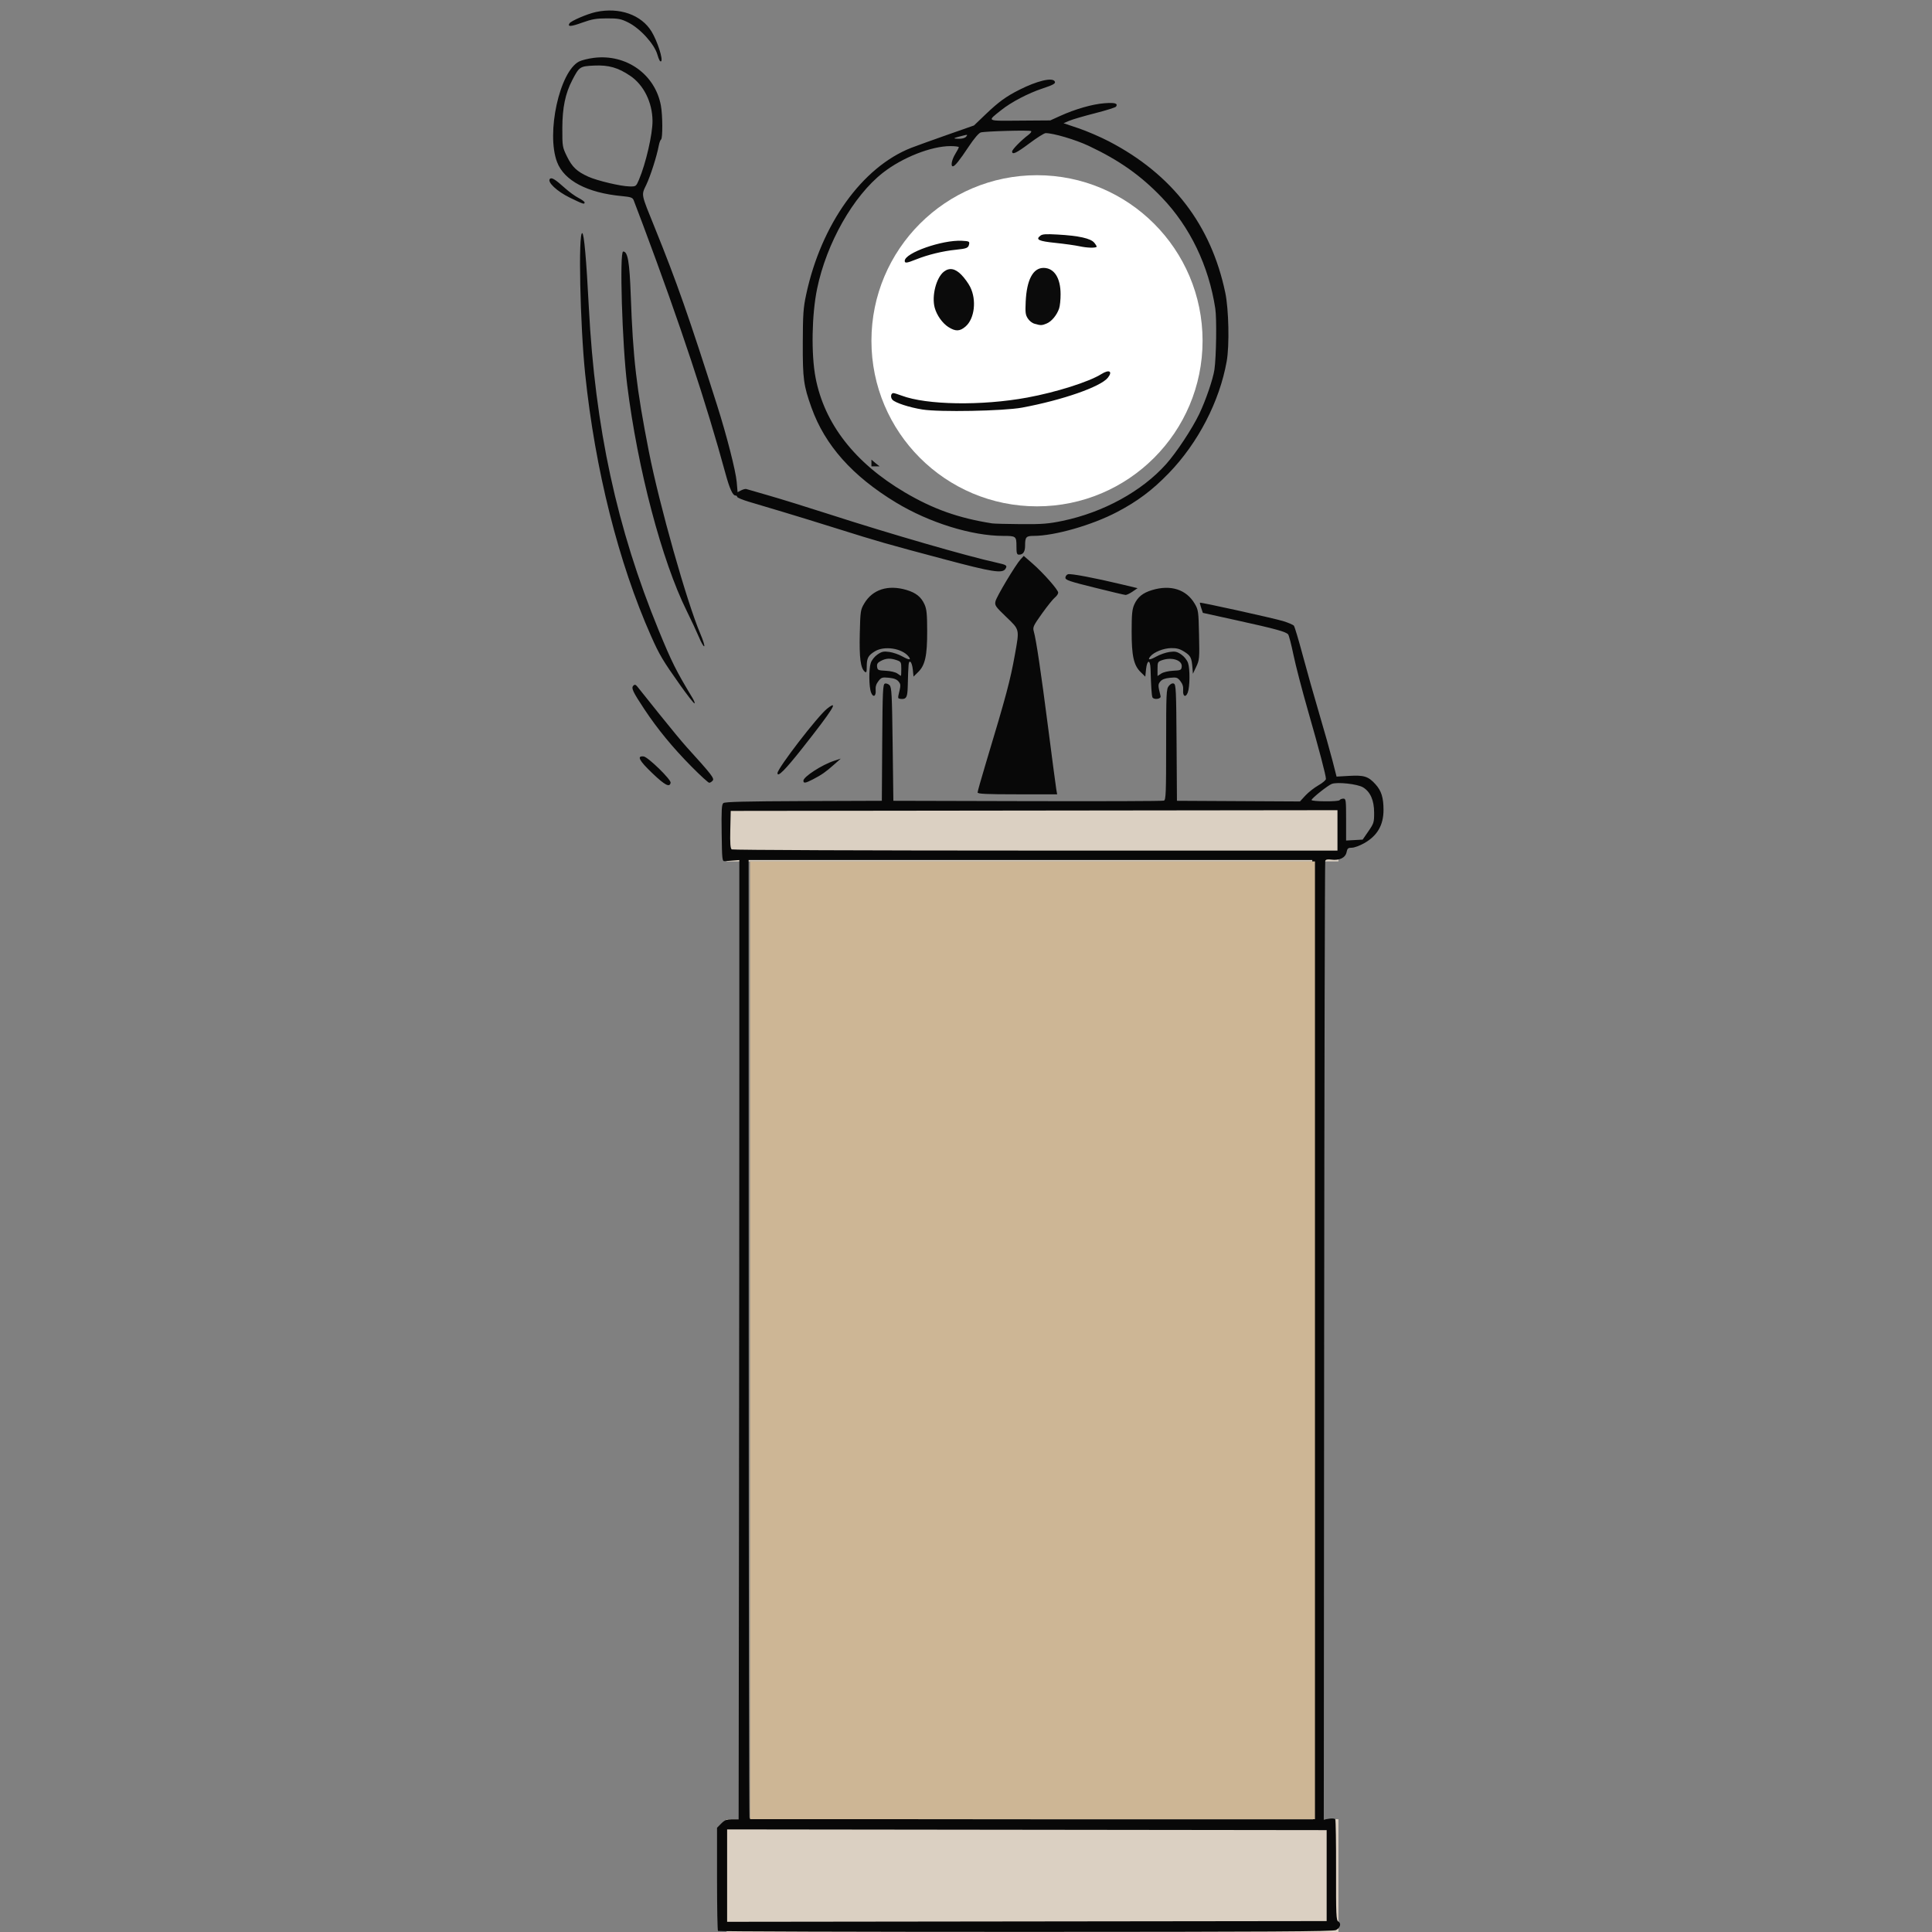 <svg xmlns="http://www.w3.org/2000/svg" xmlns:xlink="http://www.w3.org/1999/xlink" width="500" zoomAndPan="magnify" viewBox="0 0 375 375" height="500" preserveAspectRatio="xMidYMid meet" version="1.0"><rect x="0" y="0" width="375" height="375" fill="#808080" stroke="none"/><defs><clipPath id="55bee520e5"><path d="M 141.027 155.992 L 259.789 155.992 L 259.789 167.203 L 141.027 167.203 Z M 141.027 155.992 " clip-rule="nonzero"/></clipPath><clipPath id="615f96e26e"><path d="M 141.027 353.109 L 259.789 353.109 L 259.789 375 L 141.027 375 Z M 141.027 353.109 " clip-rule="nonzero"/></clipPath><clipPath id="4e6be8d294"><path d="M 106 2 L 268.539 2 L 268.539 375 L 106 375 Z M 106 2 " clip-rule="nonzero"/></clipPath><clipPath id="9b1de64cd6"><path d="M 169.145 34.008 L 233.418 34.008 L 233.418 98.281 L 169.145 98.281 Z M 169.145 34.008 " clip-rule="nonzero"/></clipPath><clipPath id="d770bebb3e"><path d="M 201.281 34.008 C 183.531 34.008 169.145 48.395 169.145 66.145 C 169.145 83.895 183.531 98.281 201.281 98.281 C 219.031 98.281 233.418 83.895 233.418 66.145 C 233.418 48.395 219.031 34.008 201.281 34.008 Z M 201.281 34.008 " clip-rule="nonzero"/></clipPath><clipPath id="26687b1954"><path d="M 169.145 41.945 L 217.719 41.945 L 217.719 90.523 L 169.145 90.523 Z M 169.145 41.945 " clip-rule="nonzero"/></clipPath><clipPath id="b4e1bd6182"><path d="M 145.582 167.203 L 255.234 167.203 L 255.234 353.109 L 145.582 353.109 Z M 145.582 167.203 " clip-rule="nonzero"/></clipPath></defs><g clip-path="url(#55bee520e5)"><path fill="#dbd0c2" d="M 141.027 155.992 L 259.785 155.992 L 259.785 167.203 L 141.027 167.203 Z M 141.027 155.992 " fill-opacity="1" fill-rule="nonzero"/></g><g clip-path="url(#615f96e26e)"><path fill="#dbd0c2" d="M 141.027 353.109 L 259.793 353.109 L 259.793 375 L 141.027 375 Z M 141.027 353.109 " fill-opacity="1" fill-rule="nonzero"/></g><g clip-path="url(#4e6be8d294)"><path fill="#080808" d="M 139.363 374.793 C 139.258 374.695 139.176 370.145 139.176 364.688 L 139.176 354.766 L 139.992 353.945 C 140.656 353.277 141.047 353.125 142.09 353.125 L 143.367 353.125 L 143.434 297.852 C 143.473 267.453 143.504 225.562 143.504 204.758 L 143.504 166.934 L 142.387 167.016 C 141.773 167.062 141.016 167.125 140.711 167.152 C 140.172 167.203 140.148 167.012 140.074 161.711 C 140.012 157.195 140.074 156.156 140.402 155.879 C 140.703 155.629 144.676 155.531 155.984 155.488 L 171.164 155.434 L 171.238 144.145 C 171.305 134.203 171.363 132.84 171.75 132.691 C 171.988 132.598 172.398 132.734 172.656 132.992 C 173.07 133.406 173.137 134.668 173.262 144.445 L 173.402 155.434 L 199.445 155.5 C 213.77 155.535 225.68 155.5 225.918 155.402 C 226.297 155.258 226.348 153.918 226.348 144.508 C 226.348 134.504 226.383 133.738 226.863 133.145 C 227.191 132.738 227.547 132.57 227.84 132.684 C 228.254 132.844 228.305 133.973 228.371 144.145 L 228.445 155.434 L 252.32 155.562 L 253.375 154.414 C 253.957 153.785 255.09 152.891 255.898 152.434 C 256.703 151.977 257.363 151.414 257.363 151.188 C 257.363 150.5 256.039 145.465 253.871 137.922 C 252.742 133.992 251.48 129.137 251.066 127.137 C 250.652 125.129 250.188 123.332 250.031 123.141 C 249.613 122.621 247.586 122.062 240.18 120.434 L 233.473 118.957 L 233.152 118 C 232.977 117.477 232.863 117.016 232.895 116.984 C 233.008 116.855 247.176 119.984 249.016 120.543 C 250.031 120.852 250.988 121.262 251.145 121.457 C 251.297 121.648 252.082 124.266 252.883 127.273 C 253.688 130.281 255.129 135.387 256.09 138.621 C 257.047 141.859 258.191 145.91 258.629 147.621 L 259.426 150.738 L 261.879 150.598 C 264.766 150.43 265.605 150.699 266.98 152.227 C 268.125 153.492 268.535 154.809 268.539 157.195 C 268.539 160.152 267.34 162.223 264.781 163.668 C 263.934 164.148 262.859 164.543 262.391 164.543 C 261.664 164.543 261.516 164.668 261.367 165.414 C 261.152 166.484 259.98 167.062 258.438 166.855 C 257.688 166.754 257.332 166.824 257.23 167.098 C 257.152 167.312 257.059 209.266 257.016 260.328 L 256.945 353.176 L 257.977 353.012 C 258.543 352.918 259.082 352.969 259.176 353.121 C 259.27 353.273 259.34 357.742 259.328 363.051 C 259.309 371.691 259.355 372.73 259.762 372.961 C 260.391 373.312 260.152 374.199 259.316 374.621 C 258.766 374.902 246.414 374.973 199.082 374.98 C 166.34 374.98 139.461 374.898 139.359 374.793 Z M 257.504 364.055 L 257.504 355.227 L 199.32 355.156 L 141.133 355.086 L 141.133 373.02 L 199.32 372.949 L 257.504 372.879 Z M 254.781 260.023 L 254.711 166.926 L 145.305 166.926 L 145.316 259.777 C 145.324 310.848 145.398 352.742 145.48 352.879 C 145.57 353.02 169.059 353.125 200.242 353.125 L 254.852 353.125 Z M 259.602 161.18 L 259.602 157.258 L 200.715 157.328 L 141.832 157.398 L 141.75 161.016 C 141.691 163.727 141.762 164.695 142.031 164.867 C 142.227 164.992 168.762 165.098 200.996 165.098 L 259.602 165.098 L 259.602 161.176 Z M 265.609 161.344 C 266.66 159.82 266.727 159.609 266.719 157.723 C 266.711 155.336 265.988 153.695 264.57 152.828 C 263.492 152.172 259.57 151.738 258.484 152.16 C 257.723 152.453 254.57 154.965 254.57 155.277 C 254.57 155.602 259.816 155.629 260.016 155.309 C 260.113 155.148 260.438 155.016 260.734 155.016 C 261.246 155.016 261.277 155.242 261.277 159.082 L 261.277 163.148 L 262.883 163.059 L 264.492 162.969 Z M 189.75 153.82 C 189.75 153.625 190.453 151.133 191.309 148.289 C 195.32 134.977 196.082 132.125 197 127.016 C 197.887 122.051 197.941 122.273 195.305 119.742 C 193.207 117.73 193.051 117.5 193.223 116.715 C 193.422 115.805 197.121 109.629 198.109 108.551 L 198.711 107.898 L 200.359 109.332 C 202.48 111.18 205.395 114.473 205.395 115.031 C 205.395 115.27 205.105 115.695 204.754 115.977 C 204.402 116.254 203.277 117.652 202.258 119.078 C 200.574 121.438 200.43 121.746 200.652 122.531 C 201.121 124.18 202.035 130.297 203.43 141.145 C 204.203 147.156 204.914 152.547 205.012 153.125 L 205.191 154.176 L 197.469 154.176 C 191.434 154.176 189.75 154.094 189.75 153.82 Z M 126.621 150.082 C 124.035 147.613 123.543 146.668 124.938 146.828 C 125.773 146.922 130.285 151.32 130.168 151.93 C 129.984 152.898 129.07 152.422 126.621 150.082 Z M 134.211 148.781 C 130.594 145.129 127.617 141.508 125.082 137.68 C 122.812 134.254 122.48 133.535 122.938 133.082 C 123.207 132.812 123.379 132.859 123.754 133.324 C 124.016 133.652 125.934 136.047 128.016 138.652 C 130.098 141.258 132.492 144.145 133.332 145.066 C 138.09 150.301 138.695 151.082 138.336 151.512 C 138.145 151.742 137.84 151.934 137.66 151.934 C 137.48 151.934 135.926 150.516 134.211 148.781 Z M 155.941 151.527 C 155.941 150.777 159.535 148.445 161.871 147.684 L 163.191 147.25 L 161.898 148.398 C 160.293 149.824 159.516 150.371 157.836 151.246 C 156.316 152.035 155.941 152.094 155.941 151.527 Z M 150.91 150.062 C 150.914 149.125 158.738 138.969 160.551 137.543 C 162.945 135.668 161.637 137.75 155.75 145.207 C 152.398 149.449 150.906 150.945 150.91 150.062 Z M 132 132.949 C 128.652 128.223 127.996 127.117 126.375 123.469 C 120.062 109.258 115.512 91.168 113.586 72.633 C 112.594 63.066 112.219 44.984 113.016 45.254 C 113.371 45.371 113.809 50.293 114.293 59.656 C 115.5 83.023 119.719 102.527 127.855 122.355 C 130.379 128.504 131.219 130.188 134.406 135.469 C 134.754 136.047 134.926 136.52 134.785 136.52 C 134.645 136.52 133.391 134.91 132 132.949 Z M 174.348 135.469 C 174.328 135.355 174.348 135.133 174.383 134.98 C 174.867 132.973 174.867 132.848 174.406 132.277 C 174.07 131.863 173.504 131.645 172.523 131.551 C 171.238 131.426 171.066 131.484 170.5 132.203 C 170.07 132.75 169.906 133.293 169.965 133.961 C 170.07 135.16 169.469 135.465 169.07 134.406 C 168.652 133.312 168.621 129.82 169.016 128.676 C 169.211 128.105 169.766 127.414 170.332 127.027 C 171.152 126.469 171.523 126.387 172.613 126.539 C 173.324 126.637 174.477 127.031 175.168 127.422 C 176.488 128.16 176.949 128.152 176.324 127.391 C 175.027 125.82 171.652 125.312 169.832 126.41 C 168.516 127.211 168.234 127.73 168.234 129.383 C 168.234 130.465 168.168 130.641 167.852 130.375 C 167.035 129.699 166.77 127.668 166.883 122.996 C 166.984 118.664 167.031 118.359 167.727 117.172 C 169.344 114.41 172.355 113.441 175.969 114.516 C 177.777 115.055 178.793 115.867 179.441 117.297 C 179.867 118.238 179.957 119.152 179.965 122.52 C 179.973 127.305 179.566 129.125 178.199 130.461 L 177.316 131.328 L 177.176 129.949 C 177.098 129.191 176.879 128.516 176.688 128.453 C 176.34 128.34 176.316 128.578 176.188 133.32 C 176.137 135.234 175.934 135.672 175.09 135.672 C 174.699 135.672 174.367 135.578 174.348 135.461 Z M 174.941 129.824 C 174.941 128.535 174.887 128.43 174.059 128.141 C 172.852 127.719 171.988 127.754 170.996 128.273 C 170.348 128.609 170.176 128.863 170.242 129.414 C 170.324 130.062 170.453 130.125 171.918 130.195 C 172.816 130.234 173.789 130.461 174.156 130.715 C 174.508 130.965 174.832 131.176 174.871 131.184 C 174.91 131.184 174.941 130.578 174.941 129.824 Z M 223.676 135.309 C 223.531 134.922 223.418 133.23 223.32 129.844 C 223.266 127.922 222.637 128.004 222.441 129.961 L 222.301 131.336 L 221.418 130.473 C 220.051 129.137 219.645 127.312 219.652 122.531 C 219.656 119.16 219.75 118.25 220.176 117.305 C 220.824 115.875 221.836 115.062 223.648 114.523 C 227.262 113.449 230.273 114.418 231.895 117.184 C 232.598 118.387 232.637 118.652 232.734 123.238 C 232.836 127.789 232.805 128.102 232.191 129.406 L 231.543 130.777 L 231.457 129.656 C 231.305 127.676 231.113 127.289 229.91 126.52 C 228.992 125.938 228.402 125.777 227.293 125.797 C 225.828 125.828 223.977 126.57 223.289 127.402 C 222.668 128.152 223.129 128.16 224.449 127.43 C 225.141 127.043 226.289 126.645 227.004 126.547 C 228.094 126.395 228.461 126.477 229.281 127.035 C 229.852 127.422 230.402 128.113 230.598 128.684 C 230.992 129.828 230.961 133.324 230.547 134.418 C 230.148 135.473 229.543 135.172 229.648 133.969 C 229.707 133.297 229.543 132.758 229.117 132.211 C 228.551 131.492 228.375 131.434 227.094 131.559 C 226.113 131.656 225.543 131.871 225.211 132.285 C 224.742 132.863 224.746 133.02 225.27 135.129 C 225.41 135.703 223.895 135.883 223.676 135.32 Z M 227.699 130.191 C 229.164 130.125 229.293 130.062 229.371 129.414 C 229.527 128.156 227.473 127.473 225.555 128.141 C 224.73 128.43 224.676 128.535 224.676 129.828 L 224.676 131.211 L 225.395 130.738 C 225.805 130.469 226.793 130.234 227.699 130.191 Z M 135.676 123.691 C 135.242 122.66 134.172 120.359 133.293 118.586 C 128.453 108.816 123.766 91.023 121.738 74.734 C 120.762 66.879 120.219 48.816 120.957 48.816 C 121.852 48.816 122.195 50.809 122.43 57.359 C 122.867 69.609 123.535 75.352 125.941 87.625 C 127.961 97.914 133.32 116.902 135.926 122.992 C 136.469 124.258 136.812 125.363 136.688 125.438 C 136.562 125.516 136.105 124.73 135.676 123.691 Z M 212.449 114.055 C 207.633 112.867 206.793 112.582 206.793 112.141 C 206.793 111.855 207.023 111.547 207.301 111.457 C 207.824 111.293 212.512 112.176 217.781 113.441 L 220.805 114.164 L 219.82 114.836 C 219.281 115.203 218.672 115.492 218.473 115.48 C 218.273 115.48 215.562 114.828 212.449 114.055 Z M 183.184 108.527 C 172.086 105.578 170.441 105.105 162.367 102.566 C 158.91 101.48 154.195 100.027 151.891 99.34 C 149.582 98.652 146.66 97.777 145.395 97.402 C 144.125 97.023 143.086 96.59 143.086 96.441 C 143.086 96.293 142.922 96.172 142.719 96.172 C 142.227 96.172 141.598 94.785 140.863 92.086 C 137.086 78.207 132.035 62.965 124.801 43.633 C 123.934 41.32 123.117 39.164 122.984 38.84 C 122.781 38.348 122.41 38.223 120.703 38.062 C 114.008 37.438 109.5 35.07 108.125 31.449 C 105.992 25.844 108.605 13.91 112.395 11.941 C 112.887 11.688 114.176 11.367 115.262 11.23 C 121.559 10.441 127.148 14.414 128.277 20.48 C 128.625 22.344 128.648 26.871 128.309 27.078 C 128.176 27.164 127.977 27.688 127.871 28.25 C 127.488 30.305 126.262 34.148 125.445 35.863 C 124.461 37.938 124.367 37.469 127.09 44.191 C 131.305 54.586 133.785 61.66 139.184 78.656 C 141.059 84.551 142.809 91.395 142.992 93.543 L 143.164 95.535 L 143.859 95.176 C 144.242 94.977 144.695 94.859 144.867 94.922 C 145.043 94.977 147.008 95.547 149.234 96.184 C 151.461 96.82 156.742 98.457 160.969 99.82 C 172.828 103.648 187.773 107.969 193.477 109.219 C 195.383 109.637 195.559 109.766 195.16 110.406 C 194.566 111.352 192.699 111.062 183.184 108.527 Z M 124.027 34.875 C 125.359 31.734 126.676 26.016 126.652 23.453 C 126.621 19.867 124.945 16.484 122.328 14.719 C 119.953 13.113 118.133 12.598 115.328 12.727 C 112.559 12.855 112.438 12.938 111.09 15.523 C 109.73 18.129 109.156 20.883 109.148 24.863 C 109.141 28.434 109.16 28.551 110.062 30.395 C 111.059 32.422 111.984 33.297 114.184 34.293 C 115.934 35.082 120.473 36.156 122.168 36.184 C 123.449 36.215 123.465 36.184 124.027 34.875 Z M 197.293 106.008 C 197.293 104.086 197.207 104.016 194.723 104.016 C 188.613 104.016 180.363 101.449 173.914 97.543 C 165.465 92.426 160.125 86.43 157.512 79.129 C 155.973 74.828 155.801 73.559 155.82 66.609 C 155.836 61.039 155.922 59.762 156.465 57.219 C 159.379 43.543 167.34 32.422 176.895 28.684 C 177.742 28.355 180.82 27.242 183.742 26.215 L 189.051 24.352 L 191.285 22.211 C 193.828 19.781 195.262 18.734 197.852 17.43 C 201.277 15.699 204.23 14.988 204.715 15.781 C 204.969 16.188 204.512 16.457 202.324 17.184 C 199.578 18.094 196.277 19.82 194.352 21.359 C 191.547 23.598 191.305 23.461 197.945 23.414 L 203.859 23.371 L 205.754 22.512 C 208.688 21.176 212.035 20.215 214.367 20.039 C 216.422 19.883 217.035 20.066 216.625 20.695 C 216.52 20.855 214.672 21.438 212.52 21.984 C 210.371 22.531 208.121 23.191 207.52 23.449 L 206.434 23.918 L 209.324 24.891 C 210.918 25.426 213.594 26.578 215.277 27.457 C 227.551 33.852 235.074 43.648 237.828 56.824 C 238.504 60.051 238.648 67.062 238.105 70.109 C 236.715 77.922 232.551 85.969 226.855 91.852 C 223.656 95.156 220.797 97.301 216.781 99.402 C 211.938 101.941 204.668 104.016 200.625 104.016 C 199.156 104.016 198.969 104.234 198.969 105.945 C 198.969 107.086 198.574 107.66 197.797 107.66 C 197.367 107.66 197.293 107.41 197.293 106.008 Z M 206.254 101.098 C 214.164 99.445 221.625 95.359 226.328 90.102 C 228.34 87.855 231.422 83.184 232.785 80.328 C 234.055 77.66 235.453 73.566 235.719 71.746 C 236.078 69.305 236.184 61.816 235.887 59.883 C 234.617 51.59 230.988 44.047 225.523 38.34 C 221.406 34.043 217.258 31.117 211.312 28.312 C 208.773 27.113 204.445 25.832 202.953 25.84 C 202.684 25.84 201.281 26.723 199.84 27.801 C 197.254 29.734 196.453 30.109 196.453 29.398 C 196.453 29.023 198.223 27.227 199.605 26.184 C 200.035 25.863 200.27 25.531 200.129 25.445 C 199.777 25.223 191.156 25.473 190.359 25.711 C 189.969 25.832 189.043 26.922 188.016 28.469 C 186.219 31.172 185.328 32.281 184.949 32.281 C 184.488 32.281 184.738 30.996 185.41 29.898 C 185.789 29.285 186.102 28.684 186.109 28.57 C 186.113 28.457 185.383 28.359 184.484 28.359 C 180.758 28.359 175.133 30.578 171.355 33.543 C 165.605 38.055 160.43 47.191 158.598 56.051 C 157.562 61.062 157.43 68.75 158.301 73.309 C 160.008 82.234 165.926 89.848 175.613 95.562 C 181.117 98.809 185.996 100.547 192.543 101.586 C 192.926 101.648 195.441 101.715 198.133 101.734 C 202.309 101.766 203.492 101.668 206.254 101.098 Z M 191.68 92.934 C 187.406 92.16 183.18 90.242 180.59 87.906 C 178.105 85.664 177.324 83.008 178.133 79.523 C 178.781 76.75 180.094 74.469 182.344 72.207 C 186.453 68.09 192.332 66.234 198.824 67 C 201.941 67.367 203.906 68.051 206.785 69.773 C 209.91 71.645 211.586 73.414 213.125 76.465 C 214.344 78.875 214.438 79.211 214.453 81.238 C 214.465 83.188 214.359 83.652 213.453 85.566 C 212.656 87.242 212.117 87.961 210.973 88.867 C 209.043 90.398 205.473 92.109 202.75 92.805 C 200.129 93.477 195.004 93.535 191.68 92.934 Z M 203.859 90.566 C 206.43 89.754 209.445 88.16 210.719 86.93 C 211.875 85.816 212.941 83.277 212.941 81.633 C 212.941 77.922 208.77 72.516 204.141 70.23 C 199.113 67.742 192 67.902 186.836 70.617 C 184.195 72.004 182.156 74.066 180.973 76.539 C 178.508 81.695 179.914 85.371 185.449 88.246 C 187.895 89.516 191.52 90.723 194.078 91.113 C 196.828 91.539 201.621 91.27 203.859 90.566 Z M 200.516 62.793 C 199.172 61.613 198.555 59.492 198.797 56.883 L 198.973 54.973 L 197.855 55.148 C 197 55.285 196.734 55.238 196.738 54.945 C 196.746 54.207 197.172 53.91 200.297 52.488 C 202.023 51.699 204.82 50.426 206.512 49.656 C 208.199 48.887 209.98 48.254 210.473 48.254 L 211.367 48.254 L 210.598 49.059 C 210.176 49.5 208.824 50.336 207.598 50.914 C 205.836 51.742 205.402 52.062 205.551 52.422 C 205.938 53.363 206.02 57.945 205.676 59.602 C 205.391 60.969 205.105 61.504 204.141 62.477 C 202.691 63.93 201.883 64 200.516 62.793 Z M 185.23 62.848 C 184.832 62.531 184.227 61.676 183.879 60.941 C 183.312 59.73 183.266 59.297 183.387 56.344 L 183.52 53.086 L 181.605 52.16 C 179.277 51.027 178.035 49.848 178.461 49.176 C 179.07 48.203 179.57 48.133 180.559 48.879 C 182.145 50.074 184.684 51.215 188.414 52.414 C 192.617 53.758 193.102 53.992 193.102 54.672 C 193.102 55.586 192.352 55.961 191.16 55.641 L 190.102 55.359 L 189.938 57.531 C 189.754 59.914 188.934 62.055 187.961 62.688 C 186.855 63.402 186 63.453 185.23 62.848 Z M 187.527 26.523 C 187.848 26.133 187.793 26.105 187.074 26.285 C 184.965 26.809 184.801 26.91 186.012 26.934 C 186.742 26.961 187.301 26.797 187.527 26.523 Z M 110.617 38.371 C 108.098 37.145 106.152 35.309 106.742 34.715 C 107.074 34.379 107.777 34.816 109.699 36.547 C 110.465 37.242 111.629 38.078 112.281 38.414 C 112.934 38.746 113.469 39.141 113.469 39.293 C 113.469 39.719 113.223 39.637 110.617 38.371 Z M 127.598 10.59 C 127.004 8.531 124.219 5.48 121.895 4.34 C 120.52 3.66 119.992 3.559 117.801 3.566 C 115.73 3.566 114.883 3.719 112.996 4.395 C 110.793 5.191 110.113 5.227 110.539 4.531 C 110.84 4.047 114.004 2.691 115.672 2.332 C 120.223 1.355 124.508 2.867 126.488 6.156 C 127.59 7.98 128.723 11.496 128.336 11.883 C 128.148 12.07 127.902 11.641 127.598 10.59 Z M 127.598 10.59 " fill-opacity="1" fill-rule="nonzero"/></g><g clip-path="url(#9b1de64cd6)"><g clip-path="url(#d770bebb3e)"><path fill="#ffffff" d="M 169.145 34.008 L 233.418 34.008 L 233.418 98.281 L 169.145 98.281 Z M 169.145 34.008 " fill-opacity="1" fill-rule="nonzero"/></g></g><g clip-path="url(#26687b1954)"><path fill="#0b0b0b" d="M 162.262 338.25 C 159.469 337.57 158.758 335.863 160.492 333.957 C 161.645 332.691 163.109 332.012 166.445 331.215 C 168.816 330.648 169.773 330.566 174.594 330.504 L 180.059 330.438 L 180.387 327.941 C 180.57 326.574 181.797 318.793 183.113 310.645 C 186.098 292.133 186.965 286.066 189.457 266.23 C 190.23 260.105 191.43 250.961 192.133 245.914 C 193.957 232.848 194.809 225.77 195.828 215.359 C 196.316 210.352 196.891 205.172 197.098 203.848 C 198.441 195.367 199.535 169.852 199.477 148.297 C 199.441 132.145 199.281 127.676 198.75 127.398 C 198.543 127.289 197.91 126.98 197.352 126.707 C 193.836 124.992 175.41 114.199 167.863 109.438 C 159.184 103.961 147.738 95.824 142.945 91.719 C 139.66 88.91 137.137 86.234 136.402 84.773 C 135.613 83.207 133.262 77.156 129.711 67.566 C 127.188 60.746 114.168 22.527 112.809 17.945 L 112.203 15.898 L 109.773 15.922 C 107.52 15.949 107.219 15.879 105.648 15.109 C 102.789 13.715 100.324 10.516 99.07 6.578 C 98.762 5.602 98.242 4.273 97.914 3.621 C 97.582 2.965 97.008 1.43 96.633 0.199 C 95.996 -1.902 95.953 -2.383 95.844 -8.438 C 95.723 -15.449 95.918 -17.688 96.938 -20.66 C 99.094 -26.965 103.898 -31.781 110.02 -33.773 C 114.145 -35.113 109.781 -35.051 198.523 -35.055 C 287.531 -35.055 282.652 -35.125 286.969 -33.758 C 294.301 -31.441 299.797 -24.805 300.965 -16.852 C 301.148 -15.574 301.219 -12.551 301.145 -8.438 C 301.043 -2.383 301 -1.902 300.352 0.199 C 299.586 2.727 298.777 4.426 297.398 6.453 C 296.777 7.367 296.387 8.293 296.266 9.117 C 295.766 12.555 292.988 15.785 288.617 18.016 C 287.223 18.727 285.59 19.449 284.996 19.625 C 284.398 19.801 283.812 20.066 283.691 20.219 C 283.57 20.371 283.008 21.59 282.445 22.926 C 281.875 24.254 280.422 27.504 279.207 30.137 C 276.371 36.301 271.434 47.375 269.559 51.754 C 268.762 53.629 266.586 58.586 264.727 62.762 C 259.875 73.652 258.723 76.449 258.902 76.91 C 258.996 77.156 258.781 77.676 258.375 78.207 C 256.945 80.078 244.016 90.906 231.945 100.348 C 220.047 109.652 206.453 121.113 202.742 124.98 C 200.969 126.82 200.77 127.129 200.887 127.801 C 200.965 128.223 201.098 134.887 201.191 142.605 C 201.414 161.055 200.945 177.484 199.75 193.352 L 199.23 200.184 L 201.121 206.766 C 203.746 215.902 207.828 232.539 215.406 264.973 C 216.992 271.793 219.383 281.824 220.719 287.266 C 224.355 302.156 227.973 318.801 229.492 327.621 C 229.902 330.008 230.289 332.012 230.352 332.078 C 230.422 332.141 231.371 332.012 232.473 331.785 C 233.574 331.555 235.852 331.305 237.531 331.223 C 243.828 330.926 248.578 332.406 248.578 334.66 C 248.578 336.996 244.801 338.238 237.684 338.238 C 234.098 338.238 232.211 337.871 230.215 336.789 C 228.836 336.039 228.375 335.422 228.594 334.605 C 228.672 334.309 227.875 329.852 226.824 324.699 C 223.324 307.609 221.992 301.672 217.941 285.09 C 216.641 279.734 214.746 271.816 213.754 267.504 C 212.754 263.184 211.023 255.73 209.902 250.926 C 208.781 246.125 206.617 236.832 205.102 230.27 C 201.73 215.758 200.824 212.121 199.066 206.129 L 198.656 204.738 L 198.461 205.875 C 198.352 206.508 197.922 210.605 197.504 214.988 C 196.555 224.945 195.797 231.355 194.023 244.219 C 193.258 249.785 192.059 258.953 191.363 264.59 C 188.852 284.77 187.738 292.59 184.633 311.918 C 182.273 326.621 181.715 330.398 181.715 331.715 C 181.715 333.098 180.895 334.133 178.965 335.16 C 174.961 337.281 170.164 338.504 165.953 338.465 C 164.344 338.438 162.688 338.355 162.262 338.258 Z M 170.785 336.312 C 173.199 335.844 177.312 334.43 178.824 333.547 C 179.898 332.918 179.957 332.836 179.578 332.457 C 178.898 331.777 170.492 331.898 166.969 332.633 C 160.656 333.949 159.453 336.191 164.789 336.688 C 166.914 336.895 168.203 336.809 170.785 336.312 Z M 244.512 336.215 C 246.207 335.812 247.086 335.418 246.984 335.102 C 246.82 334.605 245.227 333.68 243.762 333.238 C 242.051 332.715 235.086 332.641 232.707 333.117 C 231.125 333.438 229.766 333.941 229.766 334.215 C 229.766 334.496 232.73 335.945 234.117 336.336 C 235.68 336.77 242.492 336.695 244.512 336.215 Z M 198.902 120.395 C 198.727 115.527 198.148 106.094 197.832 102.961 L 197.68 101.402 L 194.562 101.379 C 187.242 101.34 180.395 99.391 173.914 95.496 C 166.23 90.875 161.371 85.461 158.992 78.867 C 157.602 75.008 157.438 73.812 157.441 67.684 C 157.441 62.695 157.52 61.625 158.043 59.078 C 160.234 48.504 166.336 38.965 173.582 34.801 C 175.508 33.688 176.402 33.336 182.859 31.074 C 185.598 30.117 188.07 29.098 188.578 28.707 C 191.684 26.34 196.664 24.133 203.836 21.969 C 208.504 20.559 209.934 20.395 209.934 21.277 C 209.934 21.723 209.477 21.91 205.922 22.887 C 201.824 24.016 196.668 25.805 194.305 26.926 C 190.793 28.586 190.793 28.586 195.633 28.543 C 197.973 28.523 200.508 28.605 201.262 28.727 C 202.465 28.914 202.98 28.84 205.48 28.082 C 208.523 27.168 213.805 26.082 216.605 25.789 C 218.246 25.621 218.328 25.641 218.328 26.156 C 218.328 26.887 217.867 27.043 213.117 27.945 C 210.875 28.371 208.25 28.922 207.285 29.164 L 205.52 29.621 L 207.156 30.203 C 209.41 31.012 213.965 33.379 216.191 34.91 C 224.691 40.734 229.918 48.566 232.078 58.723 C 232.699 61.633 232.828 67.941 232.328 70.719 C 231.453 75.562 229.309 80.711 226.281 85.254 C 224.25 88.301 220.371 92.355 217.574 94.359 C 213.242 97.469 206.98 100.082 201.824 100.945 C 200.504 101.164 199.391 101.379 199.344 101.43 C 199.301 101.473 199.426 103.438 199.629 105.793 C 199.965 109.684 200.188 113.117 200.672 121.969 L 200.844 125.004 L 201.516 124.141 C 203.18 121.988 219.707 108.043 231.82 98.562 C 239.406 92.633 251.828 82.469 255.637 79.094 C 256.863 78 257.223 77.52 257.223 76.973 C 257.223 75.914 258.602 72.445 262.582 63.492 C 264.555 59.043 267.246 52.93 268.566 49.895 C 271.199 43.855 274.277 37.113 276.922 31.621 C 279.105 27.082 281.883 20.938 281.883 20.652 C 281.883 20.527 281.09 20.426 280.117 20.418 C 278.012 20.395 276.828 20.055 276.035 19.223 C 275.523 18.676 275.473 18.43 275.594 17.082 L 275.734 15.559 L 194.719 15.488 C 150.164 15.453 113.676 15.438 113.637 15.453 C 113.602 15.469 113.98 16.547 114.484 17.855 C 117.227 24.984 120.281 33.613 125.523 49.082 C 128.941 59.156 136.961 81.148 138.695 85.195 C 138.973 85.844 144.273 90.41 148.156 93.344 C 158.176 100.918 170.105 108.734 183.367 116.398 C 185.746 117.77 190.199 120.359 193.273 122.141 C 196.34 123.93 198.902 125.391 198.965 125.391 C 199.023 125.391 198.996 123.137 198.902 120.391 Z M 203.344 98.715 C 210.543 97.223 217.328 93.531 221.609 88.785 C 223.438 86.758 226.246 82.539 227.48 79.957 C 228.641 77.547 229.91 73.855 230.156 72.207 C 230.48 70.008 230.574 63.238 230.309 61.488 C 229.98 59.367 228.777 54.922 228.023 53.074 C 224.426 44.234 217.582 37.422 207.719 32.863 C 205.172 31.684 202.121 30.852 201.219 31.086 C 200.914 31.168 200.496 31.062 200.262 30.852 C 199.953 30.578 198.871 30.445 196.055 30.324 C 192.184 30.168 188.07 30.562 185.113 31.371 L 183.879 31.711 L 185.023 31.734 C 185.648 31.762 186.332 31.867 186.543 32 C 187.332 32.496 186.309 32.855 183.562 33.043 C 174.875 33.637 167.879 39.051 163.156 48.836 C 160.809 53.691 159.758 57.734 159.316 63.598 C 158.766 70.828 159.688 76.039 162.391 81.027 C 165.516 86.801 171.234 91.82 178.918 95.535 C 184.656 98.312 188.945 99.258 195.953 99.293 C 199.73 99.32 200.844 99.23 203.344 98.711 Z M 179.031 79.484 C 176.477 79.074 173.77 78.188 173.219 77.59 C 172.789 77.109 172.91 76.297 173.414 76.297 C 173.574 76.297 174.289 76.52 174.996 76.785 C 179.848 78.621 190.566 78.793 199.383 77.168 C 204.98 76.141 211.387 74.113 213.773 72.609 C 215.293 71.656 216.023 72.059 215.039 73.309 C 213.641 75.078 206.207 77.664 198.371 79.121 C 194.777 79.781 182.336 80.02 179.031 79.484 Z M 184.086 63.484 C 182.902 62.715 181.828 61.191 181.426 59.727 C 180.809 57.453 181.715 53.898 183.207 52.73 C 184.277 51.898 185.398 52.098 186.617 53.352 C 187.207 53.957 187.973 55.008 188.312 55.695 C 189.586 58.234 189.168 61.84 187.426 63.363 C 186.312 64.336 185.461 64.367 184.086 63.477 Z M 200.836 62.848 C 200.332 62.711 199.801 62.289 199.488 61.797 C 199.039 61.09 198.992 60.668 199.086 58.578 C 199.273 54.32 200.504 52 202.547 52 C 204.602 52 205.855 53.926 205.859 57.086 C 205.867 58.145 205.738 59.398 205.574 59.871 C 205.145 61.152 204.125 62.387 203.172 62.785 C 202.215 63.184 202.008 63.188 200.836 62.848 Z M 175.609 50.633 C 175.609 49.09 182.871 46.539 186.691 46.734 C 188.035 46.805 188.191 46.867 188.117 47.32 C 187.977 48.137 187.719 48.25 185.484 48.48 C 183 48.73 180.109 49.438 177.836 50.344 C 175.973 51.086 175.609 51.129 175.609 50.633 Z M 209.555 47.805 C 208.715 47.621 206.613 47.328 204.887 47.148 C 201.598 46.816 200.938 46.5 201.949 45.738 C 202.336 45.445 202.996 45.398 205.234 45.523 C 209.41 45.754 211.711 46.27 212.402 47.117 C 212.711 47.496 212.914 47.855 212.855 47.91 C 212.602 48.164 210.973 48.113 209.555 47.805 Z M 283.234 18.152 C 283.895 17.527 284 17.496 284.246 17.871 C 284.488 18.242 284.629 18.246 285.5 17.945 C 289.359 16.586 293.305 13.531 294.199 11.207 C 295.09 8.891 294.352 7.875 291.445 7.43 C 288.758 7.012 286.145 7.801 282.453 10.156 C 280.441 11.426 278.91 12.938 277.914 14.625 C 276.215 17.516 277.102 18.844 280.723 18.844 C 282.305 18.844 282.57 18.777 283.234 18.152 Z M 112.562 14.105 C 113.352 13.707 113.461 13.531 113.531 12.547 C 113.738 9.715 109.445 4.363 105.301 2.273 C 104.016 1.625 102.348 1.41 100.309 1.625 C 99.184 1.742 99.602 4.562 101.238 7.871 C 102.918 11.25 104.922 13.297 107.453 14.199 C 108.812 14.684 111.5 14.633 112.562 14.098 Z M 277.266 13.293 C 277.707 12.742 278.066 12.258 278.066 12.223 C 278.066 12.176 241.449 12.145 196.688 12.152 L 115.301 12.176 L 114.984 13.102 C 114.707 13.91 114.719 14.035 115.074 14.129 C 115.301 14.191 151.707 14.254 195.973 14.273 L 276.461 14.301 L 277.266 13.305 Z M 281.078 9.613 C 283.672 7.762 288.586 5.684 290.379 5.684 C 291.078 5.684 291.395 5.516 291.883 4.867 C 293.293 2.996 294.414 -0.047 294.816 -3.113 C 295.16 -5.664 295.18 -13.762 294.848 -16.203 C 294.293 -20.328 292.832 -23.629 290.527 -25.965 C 288.902 -27.605 287.398 -28.539 284.996 -29.383 L 283.281 -29.988 L 113.707 -29.988 L 111.992 -29.383 C 106.324 -27.395 103.062 -23.027 102.145 -16.203 C 101.809 -13.711 101.836 -5.699 102.188 -3.004 C 102.5 -0.645 102.898 -0.109 104.676 0.344 C 106.027 0.691 108.25 2.008 109.879 3.43 C 111.324 4.684 113.613 7.645 114.32 9.172 L 114.941 10.496 L 279.852 10.496 Z M 113.359 6.617 C 113.152 6.363 113.574 4.809 115.094 0.293 L 117.098 -5.695 L 112.141 -9.281 C 109.406 -11.254 107.117 -13.023 107.047 -13.211 C 106.691 -14.125 107.344 -14.246 113.703 -14.434 L 119.906 -14.621 L 120.824 -17.562 C 123.469 -26.047 123.574 -26.328 124.227 -26.328 C 124.797 -26.328 124.961 -25.949 126.695 -20.637 C 127.711 -17.5 128.656 -14.77 128.781 -14.559 C 128.977 -14.246 130.07 -14.156 135.215 -14.055 C 141.191 -13.93 141.422 -13.906 141.488 -13.414 C 141.547 -13.035 141.039 -12.527 139.461 -11.359 C 138.301 -10.516 136.02 -8.844 134.387 -7.645 L 131.418 -5.473 L 133.316 0.031 C 134.359 3.059 135.176 5.766 135.141 6.051 C 134.973 7.172 134.062 6.723 129.23 3.18 L 124.41 -0.355 L 123.254 0.484 C 118.023 4.285 114.188 6.949 113.941 6.949 C 113.777 6.949 113.52 6.801 113.359 6.617 Z M 120.344 0.602 C 123.941 -1.965 124.418 -2.242 124.836 -1.996 C 125.004 -1.902 126.82 -0.586 128.871 0.926 C 130.914 2.43 132.652 3.664 132.734 3.664 C 132.824 3.664 132.199 1.668 131.355 -0.77 C 130.508 -3.211 129.852 -5.461 129.895 -5.77 C 129.953 -6.168 131.25 -7.281 134.145 -9.434 L 138.309 -12.531 L 133.336 -12.531 C 130.605 -12.531 128.188 -12.602 127.973 -12.684 C 127.727 -12.777 126.996 -14.605 126.031 -17.559 C 125.184 -20.152 124.422 -22.449 124.348 -22.656 C 124.273 -22.867 123.551 -20.895 122.742 -18.27 C 121.93 -15.648 121.141 -13.383 120.988 -13.227 C 120.812 -13.055 118.738 -12.898 115.453 -12.805 L 110.195 -12.664 L 114.371 -9.617 C 117.32 -7.465 118.559 -6.406 118.621 -6.004 C 118.68 -5.566 116.781 0.621 115.656 3.652 C 115.512 4.047 115.512 4.047 120.344 0.602 Z M 150.445 6.578 C 150.195 6.27 150.492 5.168 152.066 0.609 C 153.137 -2.465 154.004 -5.172 153.996 -5.402 C 153.988 -5.637 153.711 -6.027 153.375 -6.273 C 146.277 -11.406 144.281 -12.918 144.164 -13.207 C 143.812 -14.125 144.449 -14.246 150.809 -14.434 L 157.008 -14.621 L 157.773 -17.059 C 158.191 -18.402 158.961 -20.918 159.48 -22.656 C 160.523 -26.145 160.719 -26.512 161.449 -26.406 C 161.852 -26.34 162.281 -25.266 163.871 -20.379 C 164.934 -17.109 165.926 -14.352 166.07 -14.246 C 166.219 -14.145 169.043 -14.062 172.359 -14.055 C 176.129 -14.055 178.438 -13.957 178.539 -13.797 C 178.832 -13.324 178.406 -12.664 177.324 -11.91 C 176.738 -11.492 174.512 -9.875 172.379 -8.309 L 168.508 -5.453 L 170.418 0.055 C 171.469 3.086 172.297 5.785 172.25 6.07 C 172.102 7.141 171.172 6.719 166.969 3.645 C 164.66 1.965 162.484 0.375 162.129 0.117 L 161.484 -0.34 L 156.418 3.305 C 153.629 5.312 151.219 6.949 151.055 6.949 C 150.895 6.949 150.617 6.781 150.445 6.578 Z M 157.816 0.324 C 160.965 -1.93 161.535 -2.242 161.953 -1.992 C 162.125 -1.891 163.941 -0.574 165.988 0.93 C 168.031 2.434 169.766 3.664 169.84 3.664 C 169.918 3.664 169.305 1.719 168.477 -0.656 C 167.648 -3.031 166.969 -5.277 166.969 -5.664 C 166.969 -6.262 167.516 -6.746 171.125 -9.379 L 175.289 -12.406 L 170.102 -12.539 C 165.863 -12.641 164.875 -12.727 164.68 -13.043 C 164.547 -13.25 163.738 -15.586 162.879 -18.23 C 162.012 -20.875 161.246 -22.871 161.176 -22.664 C 161.098 -22.457 160.441 -20.316 159.707 -17.898 C 158.98 -15.48 158.254 -13.375 158.102 -13.227 C 157.93 -13.055 155.805 -12.898 152.547 -12.809 L 147.266 -12.664 L 151.461 -9.625 C 154.762 -7.23 155.672 -6.441 155.73 -5.945 C 155.773 -5.594 155.117 -3.309 154.27 -0.863 C 153.426 1.578 152.73 3.664 152.73 3.766 C 152.73 3.871 153.273 3.57 153.938 3.09 C 154.602 2.617 156.348 1.371 157.816 0.32 Z M 187.844 6.605 C 187.586 6.297 187.891 5.168 189.559 0.289 L 191.594 -5.645 L 186.629 -9.266 C 183.898 -11.254 181.605 -13.035 181.531 -13.219 C 181.184 -14.125 181.84 -14.246 188.199 -14.434 L 194.402 -14.621 L 195.156 -17.059 C 195.566 -18.402 196.34 -20.918 196.863 -22.656 C 197.934 -26.172 198.105 -26.512 198.812 -26.406 C 199.211 -26.34 199.66 -25.234 201.25 -20.379 C 202.316 -17.109 203.312 -14.352 203.449 -14.246 C 203.59 -14.145 206.418 -14.055 209.73 -14.055 C 213.5 -14.055 215.809 -13.957 215.91 -13.797 C 216.227 -13.289 215.734 -12.641 214.191 -11.523 C 213.316 -10.902 211.098 -9.281 209.25 -7.93 L 205.891 -5.469 L 207.797 0.035 C 208.848 3.066 209.668 5.773 209.629 6.055 C 209.473 7.164 208.547 6.719 203.715 3.18 L 198.891 -0.348 L 197.738 0.484 C 190.762 5.508 188.918 6.793 188.57 6.883 C 188.344 6.938 188.023 6.816 187.844 6.605 Z M 194.809 0.609 C 198.383 -1.945 198.906 -2.25 199.324 -1.992 C 199.496 -1.891 201.312 -0.574 203.363 0.93 C 205.406 2.434 207.137 3.664 207.215 3.664 C 207.285 3.664 206.652 1.641 205.797 -0.832 C 204.691 -4.031 204.297 -5.504 204.426 -5.953 C 204.543 -6.395 205.855 -7.496 208.629 -9.496 L 212.66 -12.406 L 207.504 -12.539 C 204.672 -12.609 202.273 -12.734 202.184 -12.828 C 202.098 -12.918 201.301 -15.172 200.414 -17.84 C 199.527 -20.512 198.758 -22.738 198.699 -22.797 C 198.641 -22.848 197.977 -20.84 197.219 -18.324 C 196.465 -15.809 195.715 -13.57 195.551 -13.352 C 195.309 -13.016 194.379 -12.93 189.977 -12.809 L 184.688 -12.664 L 188.863 -9.625 C 192.082 -7.27 193.043 -6.438 193.102 -5.953 C 193.145 -5.605 192.488 -3.293 191.641 -0.812 C 190.797 1.668 190.102 3.75 190.102 3.82 C 190.102 3.961 190.395 3.766 194.809 0.609 Z M 225.184 6.574 C 224.926 6.25 225.211 5.199 226.812 0.559 C 227.875 -2.539 228.746 -5.242 228.746 -5.449 C 228.738 -5.664 226.559 -7.406 223.895 -9.34 C 221.227 -11.273 218.984 -13.012 218.91 -13.207 C 218.555 -14.125 219.195 -14.246 225.559 -14.434 C 230.965 -14.598 231.77 -14.672 231.871 -15.031 C 232.828 -18.371 235.242 -25.902 235.438 -26.152 C 235.578 -26.328 235.914 -26.441 236.184 -26.406 C 236.582 -26.34 237.027 -25.227 238.602 -20.379 C 239.664 -17.109 240.582 -14.379 240.637 -14.309 C 240.695 -14.238 243.562 -14.125 247.008 -14.055 C 253.07 -13.93 253.285 -13.91 253.285 -13.422 C 253.285 -13.062 252.074 -12.023 249.09 -9.812 C 246.781 -8.098 244.527 -6.418 244.078 -6.07 L 243.266 -5.441 L 245.176 0.145 C 246.223 3.215 247.047 5.918 247.004 6.152 C 246.82 7.121 245.832 6.656 241.715 3.645 C 239.406 1.965 237.23 0.375 236.883 0.117 L 236.234 -0.34 L 231.156 3.305 C 228.367 5.309 225.949 6.949 225.793 6.949 C 225.633 6.949 225.363 6.781 225.184 6.574 Z M 232.18 0.586 C 233.859 -0.605 235.496 -1.715 235.812 -1.883 C 236.449 -2.219 236.273 -2.324 241.969 1.855 C 243.297 2.824 244.414 3.539 244.453 3.43 C 244.492 3.328 243.852 1.258 243.031 -1.168 C 242.195 -3.621 241.605 -5.77 241.688 -6.016 C 241.777 -6.262 243.719 -7.82 246.004 -9.496 L 250.16 -12.531 L 245.066 -12.531 C 240.898 -12.531 239.906 -12.602 239.594 -12.91 C 239.387 -13.117 238.508 -15.48 237.633 -18.16 C 236.762 -20.844 235.988 -22.867 235.918 -22.656 C 235.844 -22.449 235.172 -20.297 234.434 -17.871 C 233.691 -15.449 232.973 -13.344 232.832 -13.207 C 232.68 -13.062 230.301 -12.887 227.293 -12.805 L 222.008 -12.664 L 226.211 -9.617 C 229.488 -7.23 230.418 -6.43 230.48 -5.934 C 230.516 -5.582 229.859 -3.312 229.02 -0.891 C 228.172 1.535 227.477 3.625 227.477 3.746 C 227.477 3.871 227.848 3.703 228.305 3.359 C 228.758 3.02 230.504 1.773 232.18 0.586 Z M 262.309 6.574 C 262.051 6.266 262.348 5.176 263.938 0.566 C 265.004 -2.531 265.871 -5.242 265.867 -5.449 C 265.859 -5.789 261.59 -9.074 258.906 -10.809 C 258.332 -11.184 257.402 -11.891 256.844 -12.375 C 255.984 -13.117 255.871 -13.332 256.105 -13.715 C 256.359 -14.133 257.004 -14.199 262.652 -14.402 L 268.914 -14.629 L 269.137 -15.418 C 270.191 -19.133 272.344 -25.887 272.551 -26.152 C 272.695 -26.328 273.039 -26.449 273.312 -26.406 C 273.715 -26.34 274.145 -25.266 275.734 -20.379 C 276.797 -17.109 277.789 -14.352 277.934 -14.246 C 278.082 -14.145 280.906 -14.062 284.223 -14.055 C 287.992 -14.055 290.301 -13.957 290.402 -13.797 C 290.695 -13.324 290.27 -12.664 289.188 -11.91 C 288.602 -11.5 286.367 -9.883 284.242 -8.312 L 280.363 -5.461 L 282.281 0.051 C 283.332 3.078 284.16 5.785 284.113 6.07 C 283.965 7.141 283.035 6.719 278.832 3.645 C 276.523 1.965 274.348 0.375 273.992 0.117 L 273.348 -0.34 L 268.281 3.305 C 265.492 5.312 263.082 6.949 262.918 6.949 C 262.758 6.949 262.48 6.781 262.309 6.574 Z M 296.57 5.309 C 297.754 3.508 298.848 0.52 299.32 -2.207 C 299.949 -5.832 299.719 -16.422 298.949 -19.238 C 297.961 -22.859 296.57 -25.27 293.969 -27.848 C 291.504 -30.297 289.719 -31.48 287.074 -32.438 C 283.102 -33.871 288.215 -33.789 198.496 -33.789 C 107.75 -33.789 113.77 -33.898 109.559 -32.273 C 103.316 -29.875 98.906 -24.359 97.691 -17.43 C 97.234 -14.816 97.152 -5.367 97.566 -2.785 C 97.93 -0.473 98.355 1.168 98.551 1.074 C 98.633 1.039 99.234 0.621 99.879 0.156 L 101.055 -0.695 L 100.777 -1.738 C 100.613 -2.375 100.5 -5.562 100.492 -9.75 C 100.488 -15.727 100.555 -16.961 100.957 -18.484 C 101.605 -20.934 103.137 -24.012 104.613 -25.82 C 106.086 -27.633 108.965 -29.754 110.98 -30.516 C 114.258 -31.746 110.957 -31.707 199.258 -31.664 L 282.27 -31.625 L 284.363 -31.039 C 290.105 -29.426 294.305 -24.91 296.027 -18.484 C 296.438 -16.961 296.5 -15.742 296.5 -9.75 C 296.5 -3.742 296.438 -2.551 296.027 -1.023 C 295.469 1.043 294.426 3.449 293.484 4.828 C 292.648 6.051 292.648 6.188 293.516 6.195 C 293.902 6.199 294.387 6.312 294.598 6.445 C 295.25 6.875 295.711 6.609 296.57 5.301 Z M 290.277 25.105 C 290.277 24.922 291.059 24.133 292.023 23.355 C 293.312 22.301 293.957 21.555 294.477 20.496 C 295.051 19.324 295.23 19.137 295.426 19.477 C 295.969 20.445 294.672 22.484 292.375 24.281 C 290.883 25.445 290.277 25.684 290.277 25.105 Z M 103.84 21.734 C 101.328 20.457 98.527 18.039 99.012 17.562 C 99.348 17.219 99.875 17.473 101.719 18.871 C 102.441 19.418 103.922 20.324 105.016 20.891 C 106.434 21.629 106.977 22.043 106.922 22.348 C 106.781 23.047 106.18 22.926 103.84 21.734 Z M 287.223 22.656 C 287.223 22.516 288.051 21.797 289.066 21.051 C 291.145 19.512 293.324 17.289 293.324 16.719 C 293.324 16.383 294.039 15.809 294.449 15.809 C 294.934 15.809 294.465 17.32 293.66 18.371 C 291.758 20.855 287.223 23.871 287.223 22.656 Z M 104.301 19.078 C 102.297 18.469 99.551 15.527 99.492 13.941 C 99.461 12.855 99.887 12.805 100.441 13.828 C 101.766 16.219 105.078 18.5 107.652 18.789 C 108.254 18.859 108.75 19.016 108.75 19.137 C 108.75 19.418 105.289 19.375 104.301 19.078 Z M 104.301 19.078 " fill-opacity="1" fill-rule="nonzero"/></g><g clip-path="url(#b4e1bd6182)"><path fill="#cdb695" d="M 145.582 167.203 L 255.234 167.203 L 255.234 353.102 L 145.582 353.102 Z M 145.582 167.203 " fill-opacity="1" fill-rule="nonzero"/></g></svg>